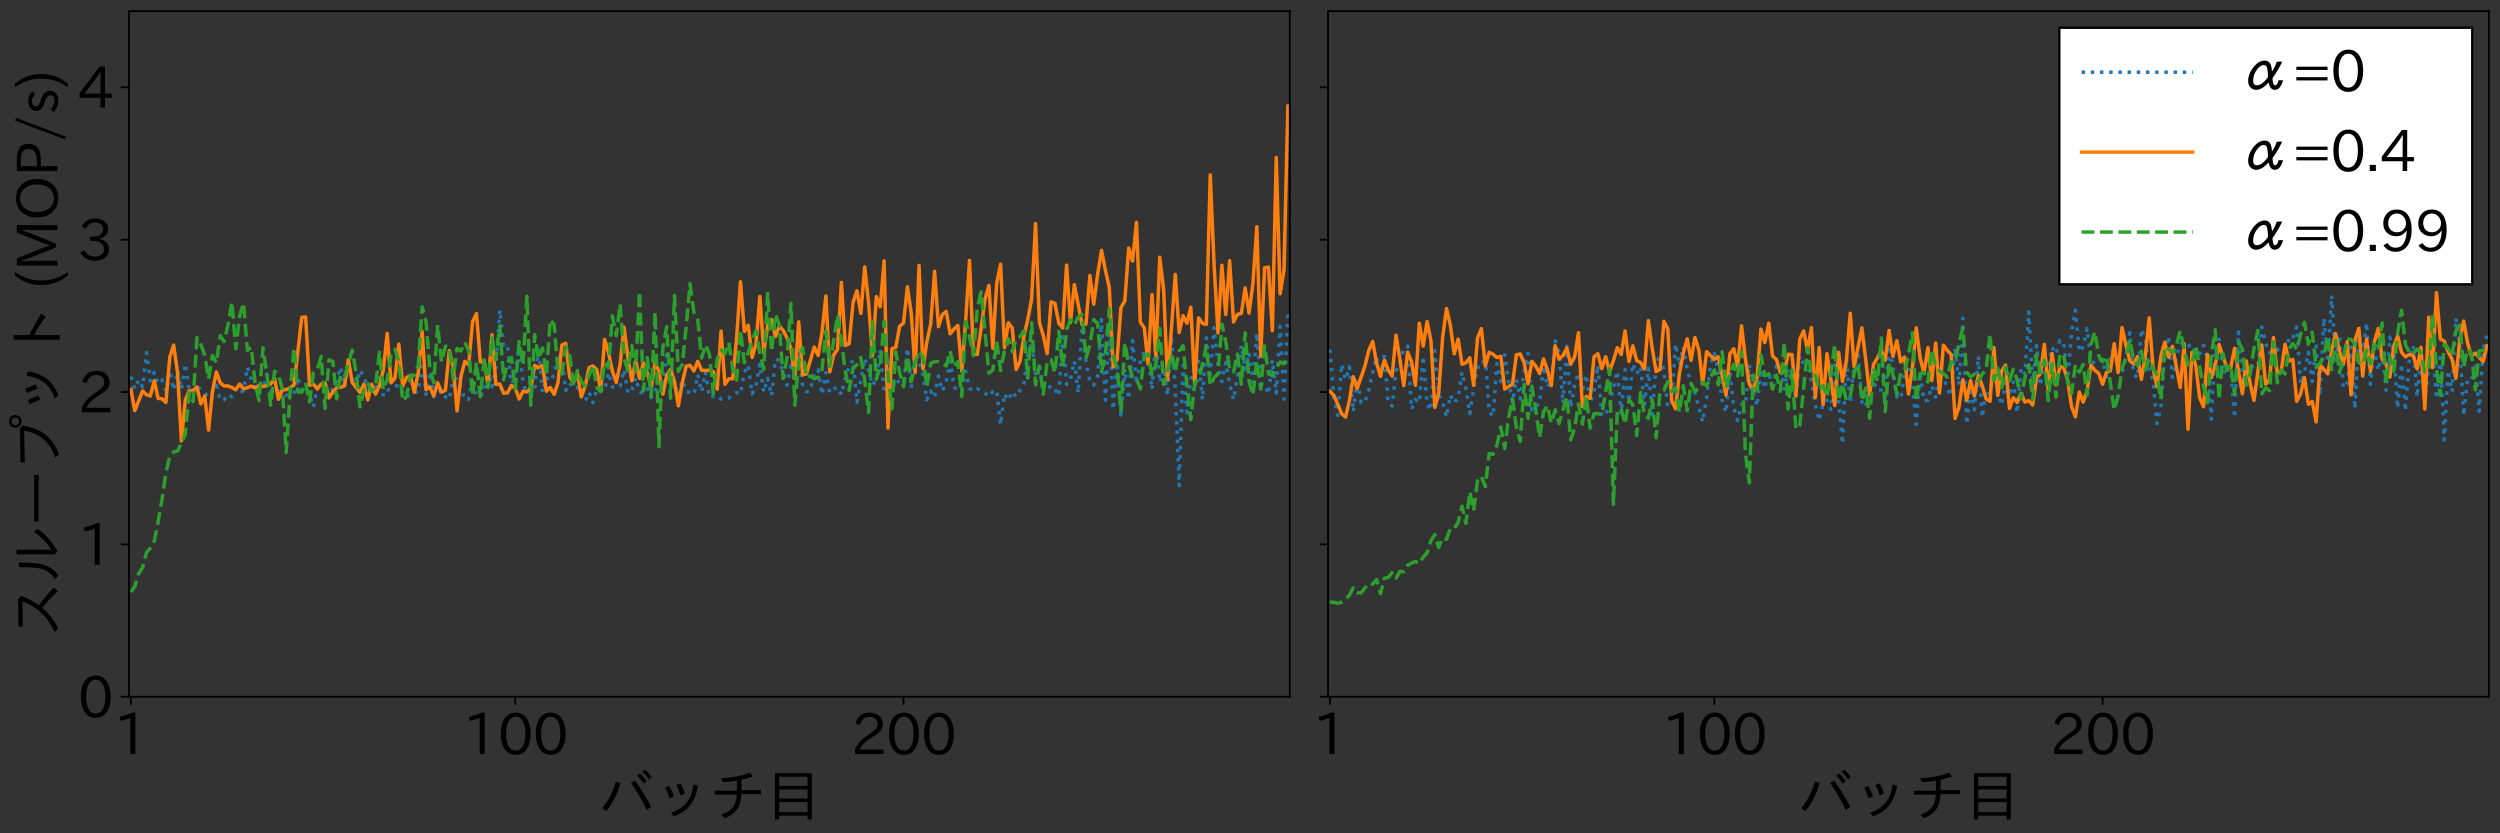 <?xml version="1.0" encoding="utf-8" standalone="no"?>
<!DOCTYPE svg PUBLIC "-//W3C//DTD SVG 1.1//EN"
  "http://www.w3.org/Graphics/SVG/1.1/DTD/svg11.dtd">
<svg xmlns:xlink="http://www.w3.org/1999/xlink" width="1080pt" height="360pt" viewBox="0 0 1080 360" xmlns="http://www.w3.org/2000/svg" version="1.1">
 <rect x="0" y="0" width="1080" height="360" fill="#333333" stroke="none"/>
 <defs>
  <style type="text/css">*{stroke-linejoin: round; stroke-linecap: butt}</style>
 </defs>
 <g id="figure_1">
  <g id="patch_1">
   <path d="M 0 360 
L 1080 360 
L 1080 0 
L 0 0 
L 0 360 
z
" style="fill: none"/>
  </g>
  <g id="axes_1">
   <g id="patch_2">
    <path d="M 55.726 301 
L 557.201 301 
L 557.201 4.8 
L 55.726 4.8 
L 55.726 301 
z
" style="fill: none"/>
   </g>
   <g id="matplotlib.axis_1">
    <g id="xtick_1">
     <g id="line2d_1">
      <defs>
       <path id="m10dc62b3e8" d="M 0 0 
L 0 3.5 
" style="stroke: #000000; stroke-width: 0.8"/>
      </defs>
      <g>
       <use xlink:href="#m10dc62b3e8" x="222.605" y="301" style="stroke: #000000; stroke-width: 0.8"/>
      </g>
     </g>
     <g id="text_1">
      <!-- 100 -->
      <g transform="translate(199.931 325.978) scale(0.24 -0.24)">
       <defs>
        <path id="IPAexGothic-31" d="M 2463 63 
L 1900 63 
L 1900 4103 
Q 1372 3922 788 3797 
L 684 4231 
Q 1519 4441 2106 4731 
L 2463 4731 
L 2463 63 
z
" transform="scale(0.016)"/>
        <path id="IPAexGothic-30" d="M 2038 4725 
Q 2881 4725 3334 3944 
Q 3694 3325 3694 2344 
Q 3694 1372 3334 741 
Q 2888 -31 2016 -31 
Q 1147 -31 700 741 
Q 341 1372 341 2350 
Q 341 3713 1000 4334 
Q 1419 4725 2038 4725 
z
M 2016 4266 
Q 1516 4266 1228 3759 
Q 934 3247 934 2344 
Q 934 1456 1222 947 
Q 1513 447 2016 447 
Q 2619 447 2909 1153 
Q 3100 1622 3100 2375 
Q 3100 3256 2806 3759 
Q 2509 4266 2016 4266 
z
" transform="scale(0.016)"/>
       </defs>
       <use xlink:href="#IPAexGothic-31"/>
       <use xlink:href="#IPAexGothic-30" x="62.988"/>
       <use xlink:href="#IPAexGothic-30" x="125.977"/>
      </g>
     </g>
    </g>
    <g id="xtick_2">
     <g id="line2d_2">
      <g>
       <use xlink:href="#m10dc62b3e8" x="390.322" y="301" style="stroke: #000000; stroke-width: 0.8"/>
      </g>
     </g>
     <g id="text_2">
      <!-- 200 -->
      <g transform="translate(367.648 325.978) scale(0.24 -0.24)">
       <defs>
        <path id="IPAexGothic-32" d="M 3659 63 
L 447 63 
L 447 594 
Q 825 1475 1894 2203 
L 2072 2322 
Q 2619 2697 2791 2906 
Q 2988 3153 2988 3444 
Q 2988 3772 2756 4003 
Q 2500 4259 2084 4259 
Q 1250 4259 991 3328 
L 497 3506 
Q 853 4725 2116 4725 
Q 2806 4725 3216 4316 
Q 3575 3947 3575 3425 
Q 3575 3038 3344 2722 
Q 3131 2416 2366 1938 
L 2231 1856 
Q 1256 1253 978 569 
L 3659 569 
L 3659 63 
z
" transform="scale(0.016)"/>
       </defs>
       <use xlink:href="#IPAexGothic-32"/>
       <use xlink:href="#IPAexGothic-30" x="62.988"/>
       <use xlink:href="#IPAexGothic-30" x="125.977"/>
      </g>
     </g>
    </g>
    <g id="xtick_3">
     <g id="line2d_3">
      <g>
       <use xlink:href="#m10dc62b3e8" x="56.565" y="301" style="stroke: #000000; stroke-width: 0.8"/>
      </g>
     </g>
     <g id="text_3">
      <!-- 1 -->
      <g transform="translate(49.007 325.978) scale(0.24 -0.24)">
       <use xlink:href="#IPAexGothic-31"/>
      </g>
     </g>
    </g>
    <g id="text_4">
     <!-- バッチ目 -->
     <g transform="translate(258.464 352.515) scale(0.24 -0.24)">
      <defs>
       <path id="IPAexGothic-30d0" d="M 428 903 
Q 1472 2069 1972 3884 
L 2497 3700 
Q 1938 1778 897 544 
L 428 903 
z
M 5441 678 
Q 4694 2275 3684 3725 
L 4147 3969 
Q 5050 2734 5956 1025 
L 5441 678 
z
M 5697 4116 
Q 5334 4656 4941 4984 
L 5241 5216 
Q 5625 4906 6016 4391 
L 5697 4116 
z
M 5094 3641 
Q 4803 4131 4356 4531 
L 4678 4781 
Q 5050 4472 5434 3922 
L 5094 3641 
z
" transform="scale(0.016)"/>
       <path id="IPAexGothic-30c3" d="M 1775 1984 
Q 1553 2666 1275 3175 
L 1716 3391 
Q 2034 2866 2247 2209 
L 1775 1984 
z
M 3003 2297 
Q 2813 2978 2522 3469 
L 2978 3681 
Q 3291 3166 3484 2522 
L 3003 2297 
z
M 1928 372 
Q 3094 744 3731 1569 
Q 4275 2263 4469 3525 
L 4975 3406 
Q 4734 1975 4016 1119 
Q 3406 391 2266 -44 
L 1928 372 
z
" transform="scale(0.016)"/>
       <path id="IPAexGothic-30c1" d="M 3088 2853 
L 3088 3981 
Q 2359 3847 1531 3797 
L 1288 4238 
Q 3200 4344 4553 4872 
L 4909 4456 
Q 4244 4216 3606 4078 
L 3606 2913 
L 5806 2913 
L 5806 2459 
L 3600 2459 
Q 3559 1422 3188 850 
Q 2722 138 1738 -256 
L 1347 153 
Q 2319 500 2709 1081 
Q 3031 1563 3081 2400 
L 597 2400 
L 597 2853 
L 3088 2853 
z
" transform="scale(0.016)"/>
       <path id="IPAexGothic-76ee" d="M 5266 4819 
L 5266 -384 
L 4791 -384 
L 4791 38 
L 1600 38 
L 1600 -384 
L 1125 -384 
L 1125 4819 
L 5266 4819 
z
M 1600 4416 
L 1600 3384 
L 4791 3384 
L 4791 4416 
L 1600 4416 
z
M 1600 2988 
L 1600 1966 
L 4791 1966 
L 4791 2988 
L 1600 2988 
z
M 1600 1563 
L 1600 447 
L 4791 447 
L 4791 1563 
L 1600 1563 
z
" transform="scale(0.016)"/>
      </defs>
      <use xlink:href="#IPAexGothic-30d0"/>
      <use xlink:href="#IPAexGothic-30c3" x="100"/>
      <use xlink:href="#IPAexGothic-30c1" x="200"/>
      <use xlink:href="#IPAexGothic-76ee" x="300"/>
     </g>
    </g>
   </g>
   <g id="matplotlib.axis_2">
    <g id="ytick_1">
     <g id="line2d_4">
      <defs>
       <path id="meb5b89d413" d="M 0 0 
L -3.5 0 
" style="stroke: #000000; stroke-width: 0.8"/>
      </defs>
      <g>
       <use xlink:href="#meb5b89d413" x="55.726" y="301" style="stroke: #000000; stroke-width: 0.8"/>
      </g>
     </g>
     <g id="text_5">
      <!-- 0 -->
      <g transform="translate(33.61 309.989) scale(0.24 -0.24)">
       <use xlink:href="#IPAexGothic-30"/>
      </g>
     </g>
    </g>
    <g id="ytick_2">
     <g id="line2d_5">
      <g>
       <use xlink:href="#meb5b89d413" x="55.726" y="235.178" style="stroke: #000000; stroke-width: 0.8"/>
      </g>
     </g>
     <g id="text_6">
      <!-- 1 -->
      <g transform="translate(33.61 244.167) scale(0.24 -0.24)">
       <use xlink:href="#IPAexGothic-31"/>
      </g>
     </g>
    </g>
    <g id="ytick_3">
     <g id="line2d_6">
      <g>
       <use xlink:href="#meb5b89d413" x="55.726" y="169.356" style="stroke: #000000; stroke-width: 0.8"/>
      </g>
     </g>
     <g id="text_7">
      <!-- 2 -->
      <g transform="translate(33.61 178.344) scale(0.24 -0.24)">
       <use xlink:href="#IPAexGothic-32"/>
      </g>
     </g>
    </g>
    <g id="ytick_4">
     <g id="line2d_7">
      <g>
       <use xlink:href="#meb5b89d413" x="55.726" y="103.533" style="stroke: #000000; stroke-width: 0.8"/>
      </g>
     </g>
     <g id="text_8">
      <!-- 3 -->
      <g transform="translate(33.61 112.522) scale(0.24 -0.24)">
       <defs>
        <path id="IPAexGothic-33" d="M 2381 2419 
Q 3506 2216 3506 1278 
Q 3506 716 3128 356 
Q 2709 -31 1944 -31 
Q 797 -31 288 881 
L 756 1131 
Q 1109 441 1938 441 
Q 2425 441 2694 691 
Q 2950 928 2950 1291 
Q 2950 1719 2566 1978 
Q 2216 2213 1644 2213 
L 1363 2213 
L 1363 2669 
L 1656 2669 
Q 2231 2669 2534 2888 
Q 2859 3119 2859 3509 
Q 2859 3934 2494 4138 
Q 2259 4278 1931 4278 
Q 1238 4278 903 3578 
L 434 3803 
Q 897 4725 1938 4725 
Q 2597 4725 3006 4394 
Q 3416 4069 3416 3534 
Q 3416 3028 3019 2706 
Q 2763 2500 2381 2444 
L 2381 2419 
z
" transform="scale(0.016)"/>
       </defs>
       <use xlink:href="#IPAexGothic-33"/>
      </g>
     </g>
    </g>
    <g id="ytick_5">
     <g id="line2d_8">
      <g>
       <use xlink:href="#meb5b89d413" x="55.726" y="37.711" style="stroke: #000000; stroke-width: 0.8"/>
      </g>
     </g>
     <g id="text_9">
      <!-- 4 -->
      <g transform="translate(33.61 46.7) scale(0.24 -0.24)">
       <defs>
        <path id="IPAexGothic-34" d="M 3813 1159 
L 3059 1159 
L 3059 63 
L 2547 63 
L 2547 1159 
L 197 1159 
L 197 1672 
L 2456 4678 
L 3059 4678 
L 3059 1634 
L 3813 1634 
L 3813 1159 
z
M 2578 4109 
L 2559 4109 
Q 2278 3656 2003 3284 
L 759 1634 
L 2547 1634 
L 2547 3144 
Q 2547 3481 2578 4109 
z
" transform="scale(0.016)"/>
       </defs>
       <use xlink:href="#IPAexGothic-34"/>
      </g>
     </g>
    </g>
    <g id="text_10">
     <!-- スループット (MOP/s) -->
     <g transform="translate(25.05 275.512) rotate(-90) scale(0.24 -0.24)">
      <defs>
       <path id="IPAexGothic-30b9" d="M 4359 4481 
L 4716 4147 
Q 4328 3072 3647 2150 
Q 4659 1434 5659 453 
L 5234 19 
Q 4256 1088 3353 1778 
Q 2372 597 1044 -31 
L 653 403 
Q 3128 1453 4097 4000 
L 1241 3963 
L 1228 4453 
L 4359 4481 
z
" transform="scale(0.016)"/>
       <path id="IPAexGothic-30eb" d="M 353 331 
Q 1313 994 1544 2022 
Q 1684 2650 1684 4397 
L 2203 4397 
L 2203 4153 
L 2203 4116 
Q 2203 2259 1934 1491 
Q 1619 588 744 -38 
L 353 331 
z
M 3125 4666 
L 3650 4666 
L 3650 769 
Q 4875 1488 5672 2734 
L 6000 2278 
Q 5075 966 3516 63 
L 3125 359 
L 3125 4666 
z
" transform="scale(0.016)"/>
       <path id="IPAexGothic-30fc" d="M 588 2688 
L 5809 2688 
L 5809 2175 
L 588 2175 
L 588 2688 
z
" transform="scale(0.016)"/>
       <path id="IPAexGothic-30d7" d="M 4825 4275 
L 5125 4000 
Q 4884 2378 4081 1381 
Q 3294 413 1888 -116 
L 1522 331 
Q 4069 1113 4550 3803 
L 966 3738 
L 966 4225 
L 4825 4275 
z
M 5597 5509 
Q 5906 5509 6119 5275 
Q 6303 5075 6303 4806 
Q 6303 4494 6069 4281 
Q 5866 4097 5597 4097 
Q 5284 4097 5072 4331 
Q 4888 4534 4888 4806 
Q 4888 5116 5122 5328 
Q 5328 5509 5597 5509 
z
M 5597 5228 
Q 5409 5228 5278 5088 
Q 5169 4966 5169 4806 
Q 5169 4616 5309 4488 
Q 5434 4378 5597 4378 
Q 5784 4378 5913 4519 
Q 6022 4641 6022 4806 
Q 6022 4991 5881 5119 
Q 5759 5228 5597 5228 
z
" transform="scale(0.016)"/>
       <path id="IPAexGothic-30c8" d="M 2284 4997 
L 2803 4997 
L 2803 3206 
Q 4088 2619 5216 1888 
L 4878 1369 
Q 3819 2175 2803 2688 
L 2803 -184 
L 2284 -184 
L 2284 4997 
z
" transform="scale(0.016)"/>
       <path id="IPAexGothic-20" transform="scale(0.016)"/>
       <path id="IPAexGothic-28" d="M 1928 -1016 
L 1653 -1166 
Q 488 69 488 1875 
Q 488 3678 1653 4909 
L 1928 4763 
Q 1006 3522 1006 1881 
Q 1006 203 1928 -1016 
z
" transform="scale(0.016)"/>
       <path id="IPAexGothic-4d" d="M 5147 63 
L 4597 63 
L 4597 2534 
Q 4597 3281 4634 4134 
L 4609 4134 
Q 4356 3409 4066 2675 
L 3066 209 
L 2650 209 
L 1641 2725 
Q 1328 3506 1128 4141 
L 1103 4141 
Q 1141 3131 1141 2553 
L 1141 63 
L 609 63 
L 609 4634 
L 1416 4634 
L 2503 1944 
Q 2697 1472 2869 906 
L 2888 906 
Q 3028 1416 3234 1931 
L 4316 4634 
L 5147 4634 
L 5147 63 
z
" transform="scale(0.016)"/>
       <path id="IPAexGothic-4f" d="M 2541 4725 
Q 3456 4725 4044 4138 
Q 4709 3472 4709 2331 
Q 4709 1219 4031 550 
Q 3450 -31 2541 -31 
Q 1638 -31 1056 550 
Q 378 1219 378 2356 
Q 378 3469 1044 4138 
Q 1631 4725 2541 4725 
z
M 2541 4266 
Q 1953 4266 1531 3844 
Q 994 3303 994 2350 
Q 994 1391 1531 863 
Q 1947 447 2541 447 
Q 3131 447 3556 863 
Q 4094 1400 4094 2375 
Q 4094 3297 3550 3844 
Q 3138 4266 2541 4266 
z
" transform="scale(0.016)"/>
       <path id="IPAexGothic-50" d="M 609 4634 
L 1941 4634 
Q 3688 4634 3688 3322 
Q 3688 1934 1906 1934 
L 1172 1934 
L 1172 63 
L 609 63 
L 609 4634 
z
M 1172 2381 
L 1800 2381 
Q 3100 2381 3100 3316 
Q 3100 4181 1894 4181 
L 1172 4181 
L 1172 2381 
z
" transform="scale(0.016)"/>
       <path id="IPAexGothic-2f" d="M 2719 4709 
L 600 -884 
L 300 -763 
L 2413 4831 
L 2719 4709 
z
" transform="scale(0.016)"/>
       <path id="IPAexGothic-73" d="M 2234 2547 
Q 1938 2931 1484 2931 
Q 891 2931 891 2475 
Q 891 2153 1531 1944 
L 1741 1875 
Q 2650 1578 2650 894 
Q 2650 434 2272 172 
Q 1972 -31 1497 -31 
Q 766 -31 256 503 
L 603 819 
Q 997 397 1516 397 
Q 2131 397 2131 875 
Q 2131 1238 1453 1478 
L 1234 1553 
Q 378 1853 378 2431 
Q 378 2797 628 3047 
Q 928 3347 1453 3347 
Q 2156 3347 2606 2859 
L 2234 2547 
z
" transform="scale(0.016)"/>
       <path id="IPAexGothic-29" d="M 466 4909 
Q 1638 3672 1638 1875 
Q 1638 75 466 -1166 
L 191 -1016 
Q 1119 216 1119 1881 
Q 1119 3509 191 4763 
L 466 4909 
z
" transform="scale(0.016)"/>
      </defs>
      <use xlink:href="#IPAexGothic-30b9"/>
      <use xlink:href="#IPAexGothic-30eb" x="100"/>
      <use xlink:href="#IPAexGothic-30fc" x="200"/>
      <use xlink:href="#IPAexGothic-30d7" x="300"/>
      <use xlink:href="#IPAexGothic-30c3" x="400"/>
      <use xlink:href="#IPAexGothic-30c8" x="500"/>
      <use xlink:href="#IPAexGothic-20" x="600"/>
      <use xlink:href="#IPAexGothic-28" x="627.002"/>
      <use xlink:href="#IPAexGothic-4d" x="660.303"/>
      <use xlink:href="#IPAexGothic-4f" x="750.488"/>
      <use xlink:href="#IPAexGothic-50" x="830.176"/>
      <use xlink:href="#IPAexGothic-2f" x="892.285"/>
      <use xlink:href="#IPAexGothic-73" x="942.285"/>
      <use xlink:href="#IPAexGothic-29" x="988.477"/>
     </g>
    </g>
   </g>
   <g id="line2d_9">
    <path d="M 56.565 162.657 
L 58.242 168.001 
L 59.919 164.072 
L 61.596 167.142 
L 63.274 152.315 
L 64.951 164.66 
L 66.628 160.848 
L 68.305 165.523 
L 69.982 164.095 
L 71.659 168.92 
L 73.337 160.143 
L 75.014 168.533 
L 76.691 160.314 
L 78.368 168.116 
L 80.045 157.182 
L 81.722 168.368 
L 83.4 169.442 
L 85.077 166.763 
L 86.754 168.44 
L 90.108 171.25 
L 91.785 169.449 
L 93.463 166.474 
L 95.14 172.863 
L 96.817 172.691 
L 98.494 170.451 
L 100.171 171.447 
L 101.849 168.053 
L 103.526 169.854 
L 105.203 168.716 
L 106.88 158.608 
L 108.557 163.984 
L 110.234 168.01 
L 111.912 166.71 
L 113.589 168.054 
L 115.266 161.59 
L 116.943 168.819 
L 118.62 169.863 
L 120.297 168.917 
L 121.975 170.799 
L 125.329 170.57 
L 127.006 170.137 
L 128.683 163.157 
L 130.36 169.699 
L 132.038 168.808 
L 133.715 170.207 
L 135.392 175.837 
L 137.069 167.18 
L 138.746 166.116 
L 140.424 165.895 
L 142.101 168.047 
L 143.778 168.338 
L 145.455 164.168 
L 147.132 158.601 
L 148.809 166.953 
L 150.487 157.475 
L 152.164 163.554 
L 153.841 167.091 
L 155.518 159.835 
L 157.195 162.772 
L 158.872 167.57 
L 160.55 168.325 
L 162.227 168.286 
L 163.904 163.038 
L 165.581 170.614 
L 167.258 170.584 
L 168.935 162.164 
L 170.613 166.66 
L 172.29 166.638 
L 175.644 171.723 
L 177.321 170.008 
L 178.999 169.42 
L 180.676 169.247 
L 182.353 156.415 
L 184.03 170.366 
L 185.707 160.925 
L 187.384 171.436 
L 189.062 169.813 
L 190.739 168.773 
L 192.416 171.466 
L 194.093 172.462 
L 195.77 163.87 
L 197.447 163.651 
L 199.125 167.678 
L 200.802 172.585 
L 202.479 172.493 
L 204.156 163.135 
L 205.833 171.181 
L 207.51 170.636 
L 209.188 169.788 
L 210.865 159.687 
L 212.542 167.199 
L 214.219 159.051 
L 215.896 133.934 
L 217.574 149.228 
L 219.251 148.959 
L 220.928 167.588 
L 222.605 160.391 
L 224.282 150.45 
L 225.959 165.442 
L 227.637 170.015 
L 230.991 168.716 
L 232.668 150.018 
L 234.345 169.502 
L 236.022 163.142 
L 237.7 164.588 
L 239.377 161.923 
L 241.054 152.552 
L 242.731 154.394 
L 244.408 168.749 
L 246.085 165.492 
L 247.763 167.868 
L 249.44 167.399 
L 251.117 170.952 
L 252.794 173.372 
L 254.471 169.464 
L 256.149 173.952 
L 257.826 168.248 
L 259.503 168.464 
L 261.18 168.878 
L 262.857 161.003 
L 264.534 167.215 
L 267.889 166.944 
L 269.566 159.753 
L 271.243 169.824 
L 272.92 168.805 
L 274.597 163.188 
L 276.275 169.217 
L 277.952 169.996 
L 279.629 167.918 
L 281.306 171.805 
L 282.983 168.644 
L 284.66 167.127 
L 286.338 164.977 
L 288.015 153.131 
L 289.692 159.34 
L 291.369 166.062 
L 293.046 170.737 
L 294.724 164.266 
L 296.401 168.974 
L 298.078 169.588 
L 299.755 170.367 
L 301.432 161.881 
L 303.109 169.276 
L 304.787 160.839 
L 306.464 171.6 
L 308.141 171.158 
L 309.818 170.844 
L 311.495 172.414 
L 313.172 172.356 
L 314.85 171.984 
L 316.527 170.265 
L 318.204 169.553 
L 319.881 170.128 
L 321.558 160.836 
L 323.235 157.754 
L 324.913 170.155 
L 326.59 166.626 
L 328.267 157.313 
L 329.944 169.425 
L 331.621 163.447 
L 333.299 170.943 
L 334.976 155.283 
L 336.653 155.605 
L 338.33 161.455 
L 340.007 166.381 
L 341.684 157.84 
L 343.362 159.956 
L 345.039 150.934 
L 346.716 166.088 
L 348.393 169.317 
L 350.07 168.637 
L 351.747 161.544 
L 353.425 159.688 
L 355.102 170.47 
L 356.779 160.949 
L 358.456 169.642 
L 360.133 168.037 
L 361.81 167.317 
L 363.488 170.542 
L 365.165 163.314 
L 366.842 158.293 
L 368.519 155.563 
L 370.196 173.803 
L 373.551 154.809 
L 375.228 159.818 
L 376.905 166.424 
L 378.582 164.164 
L 380.259 150.984 
L 381.937 169.82 
L 383.614 155.808 
L 385.291 168.413 
L 386.968 163.488 
L 388.645 165.638 
L 390.322 165.275 
L 392 150.469 
L 393.677 167.655 
L 395.354 150.581 
L 398.708 161.952 
L 400.385 172.704 
L 402.063 168.999 
L 403.74 171.783 
L 405.417 162.444 
L 407.094 168.861 
L 408.771 165.042 
L 410.449 156.184 
L 412.126 166.938 
L 413.803 169.17 
L 415.48 168.324 
L 417.157 160.433 
L 418.834 167.664 
L 420.512 169.013 
L 422.189 167.964 
L 423.866 168.641 
L 425.543 169.811 
L 427.22 171.337 
L 428.897 169.159 
L 430.575 168.627 
L 432.252 183.47 
L 433.929 170.16 
L 435.606 172.921 
L 437.283 169.209 
L 438.96 171.44 
L 442.315 165.66 
L 443.992 153.109 
L 445.669 147.664 
L 447.346 161.459 
L 449.024 158.41 
L 450.701 166.761 
L 452.378 168.238 
L 454.055 166.543 
L 455.732 168.26 
L 457.409 170.95 
L 459.087 143.819 
L 460.764 166.061 
L 462.441 163.924 
L 464.118 155.969 
L 465.795 169.764 
L 467.472 139.483 
L 469.15 156.286 
L 470.827 164.733 
L 472.504 166.38 
L 474.181 162.698 
L 475.858 138.016 
L 477.535 172.904 
L 479.213 140.133 
L 480.89 176.915 
L 482.567 154.883 
L 484.244 179.278 
L 485.921 159.393 
L 487.599 172.4 
L 489.276 147.086 
L 490.953 165.835 
L 492.63 156.079 
L 494.307 151.906 
L 495.984 152.097 
L 497.662 168.25 
L 499.339 147.026 
L 501.016 165.124 
L 502.693 158.881 
L 504.37 170.836 
L 506.047 145.686 
L 507.725 168.315 
L 509.402 209.862 
L 511.079 157.765 
L 512.756 178.364 
L 514.433 163.429 
L 516.11 161.729 
L 517.788 156.059 
L 519.465 172.653 
L 521.142 145.966 
L 522.819 161.797 
L 524.496 141.565 
L 526.174 157.896 
L 527.851 164.88 
L 529.528 156.565 
L 531.205 165.655 
L 532.882 172.647 
L 534.559 162.655 
L 536.237 149.322 
L 537.914 159.681 
L 539.591 152.337 
L 541.268 165.139 
L 542.945 143.886 
L 544.622 165.885 
L 546.3 165.989 
L 547.977 170.291 
L 549.654 155.566 
L 551.331 169.808 
L 553.008 140.995 
L 554.685 172.445 
L 556.363 134.958 
L 556.363 134.958 
" clip-path="url(#pae500adf95)" style="fill: none; stroke-dasharray: 1.5,2.475; stroke-dashoffset: 0; stroke: #1f77b4; stroke-width: 1.5"/>
   </g>
   <g id="line2d_10">
    <path d="M 56.565 168.197 
L 58.242 177.403 
L 61.596 168.915 
L 63.274 170.49 
L 64.951 171.091 
L 66.628 164.475 
L 68.305 172.097 
L 69.982 172.269 
L 71.659 173.864 
L 73.337 154.325 
L 75.014 149.074 
L 76.691 160.83 
L 78.368 190.461 
L 80.045 172.826 
L 81.722 168.779 
L 83.4 168.647 
L 85.077 167.183 
L 86.754 174.471 
L 88.431 171.062 
L 90.108 185.781 
L 91.785 169.093 
L 93.463 160.673 
L 95.14 165.375 
L 96.817 166.723 
L 98.494 166.734 
L 100.171 167.414 
L 101.849 168.312 
L 103.526 165.922 
L 105.203 167.942 
L 106.88 167.476 
L 108.557 166.79 
L 110.234 167.618 
L 111.912 166.451 
L 113.589 166.962 
L 115.266 166.611 
L 116.943 165.872 
L 118.62 163.585 
L 120.297 172.482 
L 121.975 168.383 
L 123.652 168.339 
L 125.329 167.489 
L 127.006 166.346 
L 130.36 137.086 
L 132.038 136.994 
L 133.715 166.382 
L 135.392 165.94 
L 137.069 168.041 
L 138.746 165.91 
L 140.424 165.489 
L 142.101 171.902 
L 143.778 169.321 
L 145.455 167.484 
L 147.132 167.264 
L 148.809 166.722 
L 150.487 155.417 
L 152.164 165.186 
L 155.518 169.533 
L 157.195 165.967 
L 158.872 172.773 
L 160.55 166.046 
L 162.227 170.264 
L 163.904 166.59 
L 165.581 159.89 
L 167.258 144.03 
L 168.935 165.387 
L 170.613 163.365 
L 172.29 148.716 
L 173.967 166.801 
L 175.644 163.065 
L 177.321 162.289 
L 178.999 169.502 
L 180.676 160.949 
L 182.353 143.156 
L 184.03 168.333 
L 185.707 167.231 
L 187.384 171.024 
L 189.062 165.361 
L 190.739 169.404 
L 192.416 168.63 
L 194.093 151.478 
L 195.77 158.407 
L 197.447 177.494 
L 199.125 162.63 
L 200.802 156.135 
L 202.479 157.563 
L 204.156 138.9 
L 205.833 135.476 
L 207.51 156.351 
L 209.188 156.29 
L 210.865 166.431 
L 212.542 144.639 
L 214.219 166.068 
L 215.896 165.898 
L 217.574 169.891 
L 219.251 169.696 
L 220.928 166.546 
L 222.605 167.772 
L 224.282 172.355 
L 225.959 168.989 
L 227.637 169.294 
L 229.314 167.622 
L 230.991 157.878 
L 232.668 158.804 
L 234.345 157.943 
L 236.022 168.981 
L 237.7 167.365 
L 239.377 170.385 
L 241.054 165.352 
L 242.731 149.055 
L 244.408 148.293 
L 246.085 162.822 
L 247.763 165.19 
L 249.44 161.302 
L 251.117 171.423 
L 252.794 166.878 
L 254.471 158.808 
L 256.149 158.09 
L 257.826 159.7 
L 259.503 168.812 
L 261.18 146.668 
L 262.857 152.253 
L 264.534 160.19 
L 266.212 165.195 
L 267.889 157.328 
L 269.566 141.284 
L 271.243 154.341 
L 272.92 164.495 
L 274.597 155.689 
L 276.275 163.456 
L 277.952 156.641 
L 279.629 160.928 
L 281.306 167.681 
L 282.983 156.369 
L 284.66 160.436 
L 286.338 170.291 
L 288.015 162.214 
L 289.692 159.497 
L 291.369 164.821 
L 293.046 175.333 
L 294.724 165.421 
L 296.401 158.243 
L 298.078 157.814 
L 299.755 160.262 
L 301.432 156.077 
L 303.109 159.945 
L 304.787 160.039 
L 306.464 159.838 
L 308.141 160.535 
L 309.818 168.144 
L 311.495 143.045 
L 313.172 166.02 
L 314.85 163.628 
L 316.527 163.604 
L 318.204 146.215 
L 319.881 121.733 
L 321.558 143.167 
L 323.235 140.533 
L 324.913 154.443 
L 326.59 148.593 
L 328.267 128.034 
L 329.944 152.346 
L 331.621 140.711 
L 333.299 138.074 
L 334.976 145.391 
L 336.653 140.873 
L 338.33 142.739 
L 340.007 146.062 
L 341.684 150.496 
L 343.362 163.487 
L 345.039 139.013 
L 346.716 161.932 
L 348.393 161.489 
L 351.747 149.93 
L 353.425 153.531 
L 355.102 143.573 
L 356.779 127.891 
L 358.456 160.653 
L 360.133 153.354 
L 361.81 150.954 
L 363.488 121.978 
L 365.165 149.248 
L 366.842 148.511 
L 368.519 130.634 
L 370.196 125.619 
L 371.874 135.396 
L 373.551 115.269 
L 375.228 130.759 
L 376.905 153.74 
L 378.582 128.155 
L 380.259 132.51 
L 381.937 112.687 
L 383.614 184.962 
L 385.291 150.626 
L 386.968 150.07 
L 388.645 140.971 
L 390.322 139.51 
L 392 123.872 
L 393.677 135.413 
L 395.354 160.958 
L 397.031 114.671 
L 398.708 159.383 
L 400.385 147.677 
L 402.063 140.037 
L 403.74 117.164 
L 405.417 141.123 
L 407.094 135.905 
L 408.771 134.546 
L 410.449 144.208 
L 412.126 142.099 
L 413.803 140.604 
L 415.48 160.361 
L 417.157 138.81 
L 418.834 112.47 
L 420.512 152.951 
L 422.189 153.107 
L 423.866 141.565 
L 425.543 129.112 
L 427.22 123.315 
L 428.897 150.454 
L 430.575 122.352 
L 432.252 114.125 
L 433.929 150.187 
L 435.606 139.412 
L 437.283 141.751 
L 438.96 159.65 
L 440.638 156.046 
L 442.315 145.484 
L 443.992 137.96 
L 445.669 129.196 
L 447.346 96.575 
L 449.024 139.293 
L 450.701 144.994 
L 452.378 152.771 
L 454.055 130.38 
L 455.732 131.056 
L 457.409 139.656 
L 459.087 141.684 
L 460.764 114.535 
L 462.441 139.286 
L 464.118 122.992 
L 467.472 140.286 
L 469.15 139.984 
L 470.827 119.015 
L 472.504 131.441 
L 474.181 118.38 
L 475.858 108.137 
L 477.535 116.742 
L 479.213 124.1 
L 480.89 158.499 
L 482.567 155.229 
L 484.244 132.926 
L 485.921 129.97 
L 487.599 107.154 
L 489.276 112.798 
L 490.953 96.075 
L 492.63 139.213 
L 494.307 141.575 
L 495.984 157.232 
L 497.662 127.255 
L 499.339 154.001 
L 501.016 111.102 
L 502.693 125.202 
L 504.37 164.007 
L 506.047 142.026 
L 507.725 118.552 
L 509.402 143.675 
L 511.079 136.392 
L 512.756 139.638 
L 514.433 132.729 
L 516.11 166.562 
L 517.788 137.326 
L 519.465 139.679 
L 521.142 140.129 
L 522.819 75.528 
L 524.496 114.652 
L 526.174 143.82 
L 527.851 114.568 
L 529.528 135.847 
L 531.205 112.649 
L 532.882 139.082 
L 534.559 135.778 
L 536.237 135.44 
L 537.914 124.39 
L 539.591 135.288 
L 541.268 122.382 
L 542.945 97.952 
L 544.622 153.838 
L 546.3 115.674 
L 547.977 115.396 
L 549.654 142.831 
L 551.331 68.072 
L 553.008 126.982 
L 554.685 116.626 
L 556.363 45.826 
L 556.363 45.826 
" clip-path="url(#pae500adf95)" style="fill: none; stroke: #ff7f0e; stroke-width: 1.5; stroke-linecap: square"/>
   </g>
   <g id="line2d_11">
    <path d="M 56.565 255.816 
L 58.242 253.288 
L 59.919 247.715 
L 61.596 245.085 
L 63.274 238.615 
L 64.951 236.823 
L 66.628 233.892 
L 68.305 225.353 
L 69.982 215.783 
L 71.659 204.434 
L 73.337 197.032 
L 75.014 195.218 
L 76.691 194.863 
L 80.045 187.766 
L 81.722 169.574 
L 83.4 173.512 
L 85.077 145.851 
L 86.754 148.85 
L 88.431 153.302 
L 90.108 163.719 
L 91.785 153.625 
L 93.463 156.76 
L 95.14 145.022 
L 96.817 147.576 
L 98.494 140.375 
L 100.171 130.473 
L 101.849 150.608 
L 103.526 136.665 
L 105.203 130.849 
L 106.88 151.391 
L 108.557 149.96 
L 110.234 165.858 
L 111.912 173.048 
L 113.589 150.224 
L 115.266 161.515 
L 116.943 175.012 
L 118.62 160.311 
L 120.297 161.864 
L 121.975 168.046 
L 123.652 195.48 
L 125.329 169.379 
L 127.006 150.178 
L 128.683 169.233 
L 130.36 169.451 
L 132.038 165.353 
L 133.715 173.63 
L 135.392 161.064 
L 137.069 159.601 
L 138.746 153.992 
L 140.424 176.473 
L 142.101 155.452 
L 143.778 156.132 
L 145.455 172.307 
L 147.132 161.777 
L 148.809 162.857 
L 152.164 151.262 
L 153.841 161.103 
L 155.518 175.796 
L 157.195 168.469 
L 158.872 165.726 
L 160.55 169.134 
L 162.227 166.878 
L 163.904 152.212 
L 165.581 168.326 
L 167.258 163.884 
L 168.935 153.534 
L 170.613 150.889 
L 172.29 156.134 
L 173.967 173.188 
L 175.644 171.332 
L 177.321 162.031 
L 178.999 162.131 
L 180.676 157.74 
L 182.353 132.551 
L 184.03 138.787 
L 185.707 159.446 
L 187.384 165.308 
L 189.062 140.39 
L 190.739 156.333 
L 192.416 149.519 
L 194.093 149.989 
L 195.77 163.696 
L 197.447 150.505 
L 199.125 151.606 
L 200.802 147.907 
L 202.479 151.581 
L 204.156 170.732 
L 205.833 156.514 
L 207.51 171.399 
L 209.188 154.72 
L 210.865 167.364 
L 212.542 145.966 
L 214.219 155.479 
L 215.896 140.794 
L 217.574 164.07 
L 219.251 156.607 
L 220.928 154.382 
L 222.605 168.123 
L 224.282 147.547 
L 225.959 157.547 
L 227.637 127.968 
L 229.314 175.084 
L 230.991 144.515 
L 232.668 155.114 
L 234.345 150.368 
L 236.022 161.946 
L 237.7 138.166 
L 239.377 140.242 
L 241.054 160.564 
L 242.731 161.463 
L 244.408 149.765 
L 246.085 153.31 
L 247.763 166.889 
L 249.44 160.011 
L 251.117 164.68 
L 252.794 166.758 
L 256.149 157.68 
L 257.826 167.516 
L 259.503 169.113 
L 261.18 156.592 
L 262.857 158.838 
L 264.534 136.432 
L 266.212 145.1 
L 267.889 131.389 
L 269.566 154.582 
L 271.243 160.136 
L 272.92 149.279 
L 274.597 160.654 
L 276.275 125.919 
L 277.952 168.809 
L 279.629 154.5 
L 281.306 171.215 
L 282.983 134.837 
L 284.66 192.999 
L 286.338 150.387 
L 288.015 141.149 
L 289.692 171.998 
L 291.369 127.618 
L 293.046 160.411 
L 294.724 157.386 
L 296.401 141.495 
L 298.078 122.589 
L 299.755 134.822 
L 301.432 138.148 
L 303.109 154.653 
L 304.787 148.968 
L 306.464 152.975 
L 308.141 170.091 
L 309.818 155.042 
L 311.495 151.2 
L 313.172 152.823 
L 314.85 147.913 
L 316.527 159.318 
L 318.204 164.174 
L 319.881 142.652 
L 321.558 156.678 
L 323.235 152.306 
L 324.913 147.132 
L 326.59 142.908 
L 328.267 152.602 
L 329.944 159.511 
L 331.621 126.743 
L 333.299 151.93 
L 334.976 135.632 
L 336.653 140.335 
L 338.33 163.444 
L 340.007 154.645 
L 341.684 131.012 
L 343.362 175.06 
L 345.039 156.539 
L 346.716 150.178 
L 348.393 162.994 
L 350.07 162.408 
L 351.747 163.571 
L 353.425 163.051 
L 355.102 159.734 
L 356.779 143.022 
L 358.456 158.357 
L 361.81 136.072 
L 363.488 147.33 
L 365.165 160.421 
L 366.842 168.633 
L 368.519 158.904 
L 370.196 157.507 
L 371.874 154.43 
L 373.551 164.423 
L 375.228 178.158 
L 376.905 139.01 
L 378.582 163.852 
L 380.259 158.22 
L 381.937 138.838 
L 383.614 161.879 
L 385.291 176.622 
L 386.968 151.941 
L 388.645 161.047 
L 390.322 167.066 
L 392 153.753 
L 393.677 164.863 
L 395.354 156.245 
L 397.031 152.011 
L 398.708 154.126 
L 400.385 167.148 
L 402.063 156.944 
L 403.74 156.282 
L 405.417 156.166 
L 407.094 156.822 
L 408.771 158.082 
L 410.449 151.646 
L 412.126 158.706 
L 413.803 156.181 
L 415.48 171.299 
L 417.157 138.925 
L 418.834 145.418 
L 420.512 153.705 
L 422.189 133.294 
L 423.866 126.071 
L 427.22 161.19 
L 428.897 159.788 
L 430.575 147.433 
L 432.252 160.101 
L 433.929 151.464 
L 435.606 146.281 
L 437.283 151.918 
L 438.96 146.487 
L 440.638 145.511 
L 442.315 142.888 
L 443.992 163.307 
L 445.669 139.395 
L 447.346 166.208 
L 449.024 158.14 
L 450.701 170.231 
L 452.378 156.164 
L 454.055 155.35 
L 455.732 161.058 
L 457.409 143.179 
L 459.087 158.482 
L 460.764 142.418 
L 462.441 138.189 
L 464.118 140.383 
L 465.795 136.95 
L 467.472 135.88 
L 469.15 154.498 
L 470.827 149.068 
L 472.504 138.068 
L 474.181 139.787 
L 475.858 160.499 
L 477.535 153.559 
L 479.213 133.355 
L 480.89 153.834 
L 482.567 159.053 
L 484.244 177.426 
L 485.921 148.152 
L 487.599 157.534 
L 489.276 162.89 
L 490.953 163.68 
L 492.63 168.011 
L 494.307 154.012 
L 495.984 152.88 
L 497.662 162.031 
L 499.339 157.337 
L 501.016 141.958 
L 502.693 166.061 
L 504.37 160.269 
L 506.047 153.108 
L 507.725 160.421 
L 509.402 151.754 
L 511.079 149.301 
L 512.756 166.35 
L 514.433 181.253 
L 516.11 165.48 
L 517.788 163.638 
L 519.465 157.424 
L 521.142 149.285 
L 522.819 166.586 
L 524.496 163.091 
L 526.174 161.499 
L 527.851 140.09 
L 529.528 147.574 
L 531.205 159.6 
L 532.882 160.712 
L 534.559 152.948 
L 536.237 165.991 
L 537.914 143.765 
L 539.591 164.68 
L 541.268 170.661 
L 542.945 155.866 
L 544.622 168.117 
L 546.3 149.513 
L 547.977 161.486 
L 549.654 162.249 
L 551.331 158.927 
L 553.008 156.421 
L 554.685 157.15 
L 556.363 154.871 
L 556.363 154.871 
" clip-path="url(#pae500adf95)" style="fill: none; stroke-dasharray: 5.55,2.4; stroke-dashoffset: 0; stroke: #2ca02c; stroke-width: 1.5"/>
   </g>
   <g id="patch_3">
    <path d="M 55.726 301 
L 55.726 4.8 
" style="fill: none; stroke: #000000; stroke-width: 0.8; stroke-linejoin: miter; stroke-linecap: square"/>
   </g>
   <g id="patch_4">
    <path d="M 557.201 301 
L 557.201 4.8 
" style="fill: none; stroke: #000000; stroke-width: 0.8; stroke-linejoin: miter; stroke-linecap: square"/>
   </g>
   <g id="patch_5">
    <path d="M 55.726 301 
L 557.201 301 
" style="fill: none; stroke: #000000; stroke-width: 0.8; stroke-linejoin: miter; stroke-linecap: square"/>
   </g>
   <g id="patch_6">
    <path d="M 55.726 4.8 
L 557.201 4.8 
" style="fill: none; stroke: #000000; stroke-width: 0.8; stroke-linejoin: miter; stroke-linecap: square"/>
   </g>
  </g>
  <g id="axes_2">
   <g id="patch_7">
    <path d="M 573.725 301 
L 1075.2 301 
L 1075.2 4.8 
L 573.725 4.8 
L 573.725 301 
z
" style="fill: none"/>
   </g>
   <g id="matplotlib.axis_3">
    <g id="xtick_4">
     <g id="line2d_12">
      <g>
       <use xlink:href="#m10dc62b3e8" x="740.604" y="301" style="stroke: #000000; stroke-width: 0.8"/>
      </g>
     </g>
     <g id="text_11">
      <!-- 100 -->
      <g transform="translate(717.929 325.978) scale(0.24 -0.24)">
       <use xlink:href="#IPAexGothic-31"/>
       <use xlink:href="#IPAexGothic-30" x="62.988"/>
       <use xlink:href="#IPAexGothic-30" x="125.977"/>
      </g>
     </g>
    </g>
    <g id="xtick_5">
     <g id="line2d_13">
      <g>
       <use xlink:href="#m10dc62b3e8" x="908.321" y="301" style="stroke: #000000; stroke-width: 0.8"/>
      </g>
     </g>
     <g id="text_12">
      <!-- 200 -->
      <g transform="translate(885.647 325.978) scale(0.24 -0.24)">
       <use xlink:href="#IPAexGothic-32"/>
       <use xlink:href="#IPAexGothic-30" x="62.988"/>
       <use xlink:href="#IPAexGothic-30" x="125.977"/>
      </g>
     </g>
    </g>
    <g id="xtick_6">
     <g id="line2d_14">
      <g>
       <use xlink:href="#m10dc62b3e8" x="574.564" y="301" style="stroke: #000000; stroke-width: 0.8"/>
      </g>
     </g>
     <g id="text_13">
      <!-- 1 -->
      <g transform="translate(567.005 325.978) scale(0.24 -0.24)">
       <use xlink:href="#IPAexGothic-31"/>
      </g>
     </g>
    </g>
    <g id="text_14">
     <!-- バッチ目 -->
     <g transform="translate(776.463 352.515) scale(0.24 -0.24)">
      <use xlink:href="#IPAexGothic-30d0"/>
      <use xlink:href="#IPAexGothic-30c3" x="100"/>
      <use xlink:href="#IPAexGothic-30c1" x="200"/>
      <use xlink:href="#IPAexGothic-76ee" x="300"/>
     </g>
    </g>
   </g>
   <g id="matplotlib.axis_4">
    <g id="ytick_6">
     <g id="line2d_15">
      <g>
       <use xlink:href="#meb5b89d413" x="573.725" y="301" style="stroke: #000000; stroke-width: 0.8"/>
      </g>
     </g>
    </g>
    <g id="ytick_7">
     <g id="line2d_16">
      <g>
       <use xlink:href="#meb5b89d413" x="573.725" y="235.178" style="stroke: #000000; stroke-width: 0.8"/>
      </g>
     </g>
    </g>
    <g id="ytick_8">
     <g id="line2d_17">
      <g>
       <use xlink:href="#meb5b89d413" x="573.725" y="169.356" style="stroke: #000000; stroke-width: 0.8"/>
      </g>
     </g>
    </g>
    <g id="ytick_9">
     <g id="line2d_18">
      <g>
       <use xlink:href="#meb5b89d413" x="573.725" y="103.533" style="stroke: #000000; stroke-width: 0.8"/>
      </g>
     </g>
    </g>
    <g id="ytick_10">
     <g id="line2d_19">
      <g>
       <use xlink:href="#meb5b89d413" x="573.725" y="37.711" style="stroke: #000000; stroke-width: 0.8"/>
      </g>
     </g>
    </g>
   </g>
   <g id="line2d_20">
    <path d="M 574.564 151 
L 576.241 172.063 
L 577.918 179.547 
L 579.595 157.366 
L 581.272 163.965 
L 582.949 158.411 
L 584.627 177.857 
L 586.304 163.278 
L 587.981 174.073 
L 589.658 173.633 
L 591.335 168.451 
L 593.013 160.891 
L 594.69 154.17 
L 596.367 162.541 
L 598.044 153.125 
L 599.721 173.928 
L 601.398 175.378 
L 603.076 160.369 
L 604.753 156.441 
L 606.43 150.98 
L 608.107 149.467 
L 609.784 176.711 
L 611.461 172.601 
L 613.139 173.869 
L 614.816 153.92 
L 616.493 174.685 
L 618.17 177.222 
L 619.847 151.511 
L 621.524 170.637 
L 623.202 173.682 
L 624.879 180.099 
L 626.556 170.66 
L 628.233 174.067 
L 629.91 171.729 
L 631.588 160.727 
L 633.265 167.96 
L 634.942 178.711 
L 636.619 167.922 
L 638.296 158.637 
L 639.973 158.64 
L 641.651 153.857 
L 643.328 177.748 
L 645.005 179.779 
L 646.682 157.055 
L 648.359 164.898 
L 650.036 153.221 
L 651.714 164.681 
L 653.391 173.666 
L 655.068 163.824 
L 656.745 172.22 
L 658.422 160.534 
L 660.099 152.562 
L 661.777 177.278 
L 663.454 175.527 
L 665.131 174.356 
L 666.808 158.135 
L 668.485 167.275 
L 670.163 163.65 
L 671.84 147.196 
L 673.517 152.467 
L 675.194 174.159 
L 676.871 149.492 
L 678.548 176.058 
L 680.226 166.54 
L 681.903 161.01 
L 683.58 168.944 
L 685.257 161.874 
L 686.934 174.002 
L 688.611 169.498 
L 690.289 157.817 
L 691.966 179.757 
L 693.643 178.83 
L 695.32 175.14 
L 696.997 167.437 
L 698.674 160.38 
L 700.352 178.655 
L 702.029 159.616 
L 703.706 173.526 
L 705.383 157.19 
L 707.06 161.518 
L 708.738 158.334 
L 710.415 174.797 
L 712.092 159.139 
L 713.769 179.229 
L 715.446 156.94 
L 717.123 153.219 
L 718.801 160.252 
L 720.478 175.927 
L 722.155 173.975 
L 723.832 148.63 
L 725.509 157.854 
L 727.186 149.763 
L 728.864 159.512 
L 730.541 165.955 
L 732.218 169.707 
L 735.572 182.278 
L 737.249 171.771 
L 738.927 157.289 
L 740.604 152.746 
L 742.281 160.322 
L 743.958 172.928 
L 745.635 178.168 
L 747.313 160.769 
L 748.99 176.137 
L 750.667 181.74 
L 752.344 174.794 
L 754.021 174.865 
L 755.698 157.408 
L 757.376 169.012 
L 759.053 175.468 
L 760.73 159.629 
L 762.407 167.839 
L 764.084 160.532 
L 765.761 168.572 
L 767.439 157.945 
L 769.116 158.697 
L 770.793 168.065 
L 772.47 159.461 
L 774.147 164.74 
L 775.824 172.212 
L 777.502 153.692 
L 779.179 157.841 
L 780.856 156.048 
L 782.533 164.964 
L 784.21 174.885 
L 785.888 181.697 
L 787.565 173.988 
L 789.242 172.912 
L 790.919 176.88 
L 792.596 157.643 
L 794.273 172.655 
L 795.951 191.672 
L 797.628 155.106 
L 799.305 174.086 
L 800.982 157.139 
L 802.659 153.412 
L 804.336 173.704 
L 806.014 175.806 
L 807.691 166.692 
L 809.368 164.956 
L 811.045 168.587 
L 812.722 168.525 
L 814.399 171.327 
L 816.077 149.424 
L 817.754 158.647 
L 819.431 171.593 
L 821.108 172.419 
L 822.785 161.108 
L 824.463 159.539 
L 826.14 166.811 
L 827.817 183.351 
L 829.494 161.064 
L 831.171 173.192 
L 832.848 172.903 
L 834.526 166.762 
L 836.203 171.629 
L 837.88 161.336 
L 839.557 162.265 
L 841.234 168.287 
L 842.911 170.922 
L 844.589 150.331 
L 846.266 166.317 
L 847.943 137.482 
L 849.62 183.226 
L 851.297 167.561 
L 852.974 177.028 
L 854.652 153.867 
L 856.329 180.282 
L 858.006 168.309 
L 859.683 170.115 
L 861.36 157.986 
L 863.038 169.261 
L 864.715 175.03 
L 866.392 165.54 
L 868.069 171.077 
L 869.746 165.012 
L 871.423 178.406 
L 873.101 158.961 
L 874.778 161.531 
L 876.455 134.738 
L 878.132 166.371 
L 879.809 149.187 
L 881.486 166.58 
L 883.164 154.359 
L 884.841 158.198 
L 886.518 150.024 
L 888.195 152.925 
L 889.872 147.028 
L 891.549 148.127 
L 893.227 165.226 
L 894.904 143.536 
L 896.581 133.986 
L 898.258 151.969 
L 899.935 149.708 
L 901.613 141.927 
L 903.29 155.485 
L 904.967 157.259 
L 906.644 155.677 
L 908.321 155.662 
L 909.998 162.696 
L 911.676 154.952 
L 913.353 149.652 
L 915.03 160.56 
L 916.707 161.216 
L 918.384 154.199 
L 920.061 143.692 
L 921.739 161.478 
L 923.416 163.284 
L 925.093 142.255 
L 926.77 146.48 
L 928.447 159.451 
L 930.124 164.473 
L 931.802 182.894 
L 933.479 176.144 
L 935.156 153.562 
L 936.833 145.205 
L 938.51 163.021 
L 940.188 154.348 
L 941.865 148.581 
L 943.542 148.076 
L 945.219 148.252 
L 946.896 151.93 
L 948.573 150.674 
L 950.251 152.886 
L 951.928 149.164 
L 953.605 154.862 
L 955.282 181.079 
L 956.959 148.17 
L 958.636 146.475 
L 960.314 161.464 
L 961.991 158.515 
L 963.668 158.703 
L 965.345 180.454 
L 967.022 143.433 
L 968.699 164.434 
L 970.377 162.162 
L 972.054 158.951 
L 973.731 157.885 
L 975.408 158.107 
L 977.085 141.248 
L 978.763 148.233 
L 980.44 152.489 
L 982.117 151 
L 983.794 150.784 
L 985.471 153.78 
L 987.148 154.18 
L 988.826 145.741 
L 990.503 146.128 
L 992.18 141.228 
L 993.857 165.83 
L 995.534 160.903 
L 997.211 152.178 
L 998.889 164.789 
L 1000.566 149.501 
L 1002.243 170.794 
L 1003.92 137.386 
L 1005.597 156.538 
L 1007.274 127.713 
L 1008.952 155.656 
L 1010.629 144.886 
L 1012.306 167.558 
L 1013.983 165.56 
L 1015.66 149.891 
L 1017.338 176.609 
L 1019.015 142.629 
L 1020.692 153.139 
L 1022.369 139.403 
L 1024.046 165.995 
L 1025.723 150.661 
L 1027.401 160.036 
L 1029.078 151.207 
L 1030.755 168.66 
L 1032.432 145.636 
L 1034.109 151.772 
L 1035.786 176.329 
L 1037.464 157.224 
L 1039.141 177.564 
L 1040.818 155.057 
L 1042.495 149.343 
L 1044.172 171.46 
L 1045.849 155.442 
L 1047.527 173.48 
L 1049.204 158.8 
L 1050.881 150.006 
L 1052.558 172.248 
L 1054.235 152.737 
L 1055.913 190.141 
L 1057.59 160.058 
L 1059.267 169.23 
L 1060.944 137.564 
L 1062.621 149.056 
L 1064.298 179.525 
L 1065.976 164.063 
L 1067.653 164.21 
L 1069.33 156.875 
L 1071.007 177.72 
L 1072.684 150.878 
L 1074.361 144.848 
L 1074.361 144.848 
" clip-path="url(#p6d215f0add)" style="fill: none; stroke-dasharray: 1.5,2.475; stroke-dashoffset: 0; stroke: #1f77b4; stroke-width: 1.5"/>
   </g>
   <g id="line2d_21">
    <path d="M 574.564 169.047 
L 576.241 170.839 
L 577.918 174.62 
L 579.595 178.728 
L 581.272 180.158 
L 582.949 173.048 
L 584.627 162.764 
L 586.304 167.831 
L 589.658 158.129 
L 591.335 151.312 
L 593.013 147.504 
L 594.69 156.991 
L 596.367 162.551 
L 598.044 155.585 
L 599.721 159.845 
L 601.398 162.4 
L 603.076 144.786 
L 604.753 155.202 
L 606.43 166.609 
L 608.107 152.139 
L 609.784 156.274 
L 611.461 166.439 
L 613.139 139.606 
L 614.816 149.526 
L 616.493 138.96 
L 618.17 147.164 
L 619.847 175.988 
L 621.524 169.81 
L 623.202 145.889 
L 624.879 133.275 
L 626.556 140.487 
L 628.233 152.844 
L 629.91 146.502 
L 631.588 157.369 
L 633.265 156.776 
L 634.942 154.572 
L 636.619 166.466 
L 638.296 145.911 
L 639.973 141.953 
L 641.651 158.036 
L 643.328 152.18 
L 645.005 153.054 
L 646.682 154.46 
L 648.359 153.956 
L 650.036 168.077 
L 651.714 166.997 
L 653.391 166.076 
L 655.068 153.298 
L 656.745 152.907 
L 658.422 156.66 
L 660.099 165.804 
L 661.777 156.116 
L 663.454 158.151 
L 665.131 161.33 
L 666.808 155.036 
L 668.485 159.809 
L 670.163 166.57 
L 671.84 149.35 
L 673.517 155.074 
L 675.194 153.608 
L 676.871 150.328 
L 678.548 157.349 
L 680.226 154.268 
L 681.903 143.758 
L 683.58 175.637 
L 685.257 171.253 
L 686.934 172.095 
L 688.611 154.143 
L 690.289 152.842 
L 691.966 159.196 
L 693.643 154.086 
L 695.32 160.443 
L 696.997 155.772 
L 698.674 150.213 
L 700.352 153.154 
L 702.029 142.931 
L 703.706 156.156 
L 705.383 149.406 
L 707.06 155.738 
L 708.738 156.619 
L 710.415 159.418 
L 712.092 138.496 
L 713.769 150.613 
L 715.446 160.505 
L 717.123 159.635 
L 718.801 138.778 
L 720.478 142.028 
L 722.155 173.001 
L 723.832 176.622 
L 725.509 161.314 
L 727.186 152.661 
L 728.864 146.367 
L 730.541 155.665 
L 732.218 145.8 
L 733.895 151.132 
L 735.572 165.866 
L 737.249 151.907 
L 738.927 153.649 
L 740.604 155.229 
L 742.281 154.156 
L 743.958 162.033 
L 745.635 170.742 
L 747.313 152.798 
L 748.99 150.635 
L 750.667 158.403 
L 752.344 140.756 
L 754.021 155.136 
L 755.698 165.851 
L 757.376 168.933 
L 759.053 163.06 
L 760.73 142.168 
L 762.407 147.997 
L 764.084 139.619 
L 765.761 153.792 
L 767.439 155.342 
L 769.116 160.991 
L 770.793 160.525 
L 772.47 153.07 
L 774.147 153.17 
L 775.824 171.114 
L 777.502 146.516 
L 779.179 142.97 
L 780.856 151.219 
L 782.533 141.505 
L 784.21 171.827 
L 785.888 150.146 
L 787.565 174.758 
L 789.242 152.745 
L 792.596 175.19 
L 794.273 152.224 
L 795.951 164.727 
L 797.628 155.692 
L 799.305 135.339 
L 800.982 158.508 
L 804.336 141.633 
L 806.014 155.561 
L 807.691 170.513 
L 809.368 157.448 
L 811.045 154.608 
L 812.722 151.431 
L 814.399 155.619 
L 816.077 142.761 
L 817.754 153.924 
L 819.431 147.209 
L 821.108 156.337 
L 822.785 154.274 
L 824.463 170.177 
L 826.14 159.053 
L 827.817 141.614 
L 829.494 154.595 
L 831.171 161.212 
L 832.848 150.199 
L 834.526 164.374 
L 836.203 148.218 
L 837.88 169.776 
L 839.557 149.12 
L 841.234 151.353 
L 842.911 153.187 
L 844.589 180.756 
L 846.266 175.917 
L 847.943 164.024 
L 849.62 172.83 
L 851.297 164.391 
L 852.974 171.043 
L 854.652 162.164 
L 856.329 166.652 
L 858.006 172.301 
L 859.683 173.353 
L 861.36 150.137 
L 863.038 170.84 
L 864.715 160.254 
L 866.392 157.664 
L 868.069 176.426 
L 869.746 171.872 
L 871.423 173.851 
L 873.101 169.917 
L 874.778 173.692 
L 876.455 173.091 
L 878.132 174.996 
L 879.809 163.124 
L 881.486 161.491 
L 883.164 148.766 
L 884.841 168.759 
L 886.518 152.732 
L 888.195 166.316 
L 889.872 158.261 
L 891.549 158.927 
L 893.227 164.226 
L 894.904 175.575 
L 896.581 180.063 
L 898.258 169.381 
L 899.935 173.706 
L 901.613 168.979 
L 903.29 157.787 
L 904.967 159.955 
L 906.644 161.27 
L 908.321 166.005 
L 909.998 160.844 
L 911.676 160.189 
L 913.353 148.477 
L 915.03 160.941 
L 916.707 141.518 
L 918.384 149.006 
L 920.061 155.844 
L 921.739 157.28 
L 923.416 154.057 
L 925.093 163.894 
L 926.77 153.865 
L 928.447 137.304 
L 930.124 159.062 
L 931.802 167.066 
L 933.479 153.942 
L 935.156 147.844 
L 936.833 154.322 
L 938.51 149.607 
L 941.865 167.393 
L 943.542 148.472 
L 945.219 185.425 
L 946.896 152.26 
L 948.573 157.967 
L 950.251 171.785 
L 951.928 175.731 
L 953.605 153.155 
L 955.282 163.209 
L 956.959 157.788 
L 958.636 148.773 
L 960.314 154.117 
L 961.991 158.701 
L 963.668 158.828 
L 965.345 150.443 
L 968.699 170.112 
L 970.377 155.903 
L 972.054 165.676 
L 973.731 172.967 
L 975.408 160.527 
L 977.085 149.063 
L 978.763 165.952 
L 980.44 164.093 
L 982.117 145.836 
L 983.794 161.347 
L 985.471 160.657 
L 987.148 148.722 
L 988.826 155.95 
L 990.503 155.26 
L 992.18 173.354 
L 993.857 170.136 
L 995.534 163.191 
L 997.211 174.661 
L 998.889 173.452 
L 1000.566 182.283 
L 1002.243 157.547 
L 1005.597 161.484 
L 1007.274 151.6 
L 1008.952 144.115 
L 1010.629 151.48 
L 1012.306 157.384 
L 1013.983 147.624 
L 1015.66 170.565 
L 1017.338 147.023 
L 1019.015 141.841 
L 1020.692 162.428 
L 1022.369 146.515 
L 1024.046 160.398 
L 1025.723 147.771 
L 1027.401 141.904 
L 1029.078 155.048 
L 1030.755 157.295 
L 1032.432 162.92 
L 1034.109 149.564 
L 1035.786 145.126 
L 1037.464 152.202 
L 1039.141 154.134 
L 1040.818 153.175 
L 1042.495 153.508 
L 1044.172 159.342 
L 1045.849 150.063 
L 1047.527 176.739 
L 1049.204 137.027 
L 1050.881 158.776 
L 1052.558 126.438 
L 1054.235 146.491 
L 1055.913 147.291 
L 1057.59 151.917 
L 1059.267 155.124 
L 1060.944 163.414 
L 1062.621 146.817 
L 1064.298 138.707 
L 1065.976 148.011 
L 1067.653 153.963 
L 1069.33 152.506 
L 1072.684 156.254 
L 1074.361 149.343 
L 1074.361 149.343 
" clip-path="url(#p6d215f0add)" style="fill: none; stroke: #ff7f0e; stroke-width: 1.5; stroke-linecap: square"/>
   </g>
   <g id="line2d_22">
    <path d="M 574.564 260.108 
L 576.241 260.175 
L 577.918 260.644 
L 579.595 260.134 
L 581.272 259.062 
L 582.949 257.074 
L 584.627 253.978 
L 586.304 256.02 
L 587.981 256.141 
L 589.658 253.966 
L 591.335 252.012 
L 593.013 252.372 
L 594.69 250.381 
L 596.367 256.523 
L 598.044 249.802 
L 599.721 249.475 
L 601.398 247.385 
L 603.076 249.803 
L 604.753 246.835 
L 606.43 247.003 
L 608.107 244.143 
L 609.784 243.254 
L 611.461 242.521 
L 613.139 243.464 
L 614.816 240.673 
L 616.493 238.872 
L 618.17 233.533 
L 619.847 230.95 
L 621.524 236.482 
L 623.202 232.383 
L 624.879 233.012 
L 626.556 228.244 
L 628.233 228.367 
L 629.91 225.735 
L 631.588 218.674 
L 633.265 226.081 
L 634.942 212.465 
L 636.619 220.62 
L 638.296 207.567 
L 639.973 205.734 
L 641.651 210.261 
L 643.328 195.955 
L 645.005 196.272 
L 646.682 192.283 
L 648.359 184.476 
L 650.036 193.714 
L 651.714 180.341 
L 653.391 172.321 
L 655.068 184.545 
L 656.745 190.718 
L 658.422 166.113 
L 660.099 180.739 
L 661.777 166.844 
L 663.454 177.141 
L 665.131 189.075 
L 666.808 177.919 
L 668.485 175.212 
L 670.163 182.838 
L 671.84 177.033 
L 673.517 182.924 
L 676.871 171.492 
L 678.548 189.961 
L 680.226 185.084 
L 681.903 174.483 
L 683.58 183.223 
L 685.257 171.156 
L 686.934 184.951 
L 688.611 178.717 
L 690.289 178.708 
L 691.966 179.101 
L 693.643 169.506 
L 695.32 159.205 
L 696.997 217.849 
L 698.674 177.269 
L 700.352 176.564 
L 702.029 183.218 
L 703.706 172.536 
L 705.383 174.834 
L 707.06 188.124 
L 708.738 169.498 
L 710.415 179.346 
L 712.092 180.736 
L 713.769 172.677 
L 715.446 189.148 
L 717.123 169.016 
L 718.801 168.67 
L 720.478 164.908 
L 722.155 169.042 
L 723.832 167.568 
L 725.509 178.114 
L 727.186 166.644 
L 728.864 177.342 
L 730.541 165.661 
L 732.218 168.958 
L 733.895 167.774 
L 735.572 165.191 
L 737.249 166.718 
L 738.927 163.024 
L 740.604 159.826 
L 742.281 166.226 
L 743.958 151.978 
L 745.635 167.49 
L 747.313 161.714 
L 748.99 157.397 
L 750.667 162.48 
L 752.344 151.97 
L 754.021 196.012 
L 755.698 208.615 
L 757.376 162.112 
L 759.053 168.825 
L 760.73 153.411 
L 762.407 162.356 
L 764.084 161.448 
L 765.761 168.14 
L 767.439 162.068 
L 769.116 169.071 
L 770.793 147.922 
L 772.47 176.668 
L 774.147 159.844 
L 775.824 185.433 
L 777.502 183.605 
L 779.179 167.687 
L 780.856 150.071 
L 782.533 162.464 
L 784.21 162.086 
L 785.888 168.501 
L 787.565 166.518 
L 789.242 171.455 
L 790.919 161.408 
L 792.596 148.902 
L 794.273 173.163 
L 795.951 165.806 
L 797.628 172.902 
L 799.305 171.25 
L 800.982 161.123 
L 802.659 157.072 
L 804.336 173.188 
L 806.014 167.663 
L 807.691 180.654 
L 809.368 159.07 
L 811.045 164.673 
L 812.722 145.999 
L 814.399 177.801 
L 816.077 156.642 
L 817.754 161.808 
L 819.431 170.349 
L 821.108 161.004 
L 822.785 160.342 
L 824.463 153.229 
L 826.14 143.738 
L 827.817 173.297 
L 829.494 161.387 
L 831.171 160.871 
L 832.848 165.06 
L 834.526 151.116 
L 836.203 158.344 
L 837.88 160.328 
L 839.557 161.296 
L 841.234 162.948 
L 842.911 156.309 
L 844.589 156.626 
L 846.266 148.088 
L 847.943 141.82 
L 849.62 160.798 
L 851.297 162.787 
L 852.974 161.64 
L 854.652 164.636 
L 856.329 161.538 
L 858.006 160.084 
L 859.683 144.325 
L 861.36 164.43 
L 863.038 159.099 
L 864.715 167.422 
L 866.392 158.579 
L 868.069 164.498 
L 869.746 159.486 
L 871.423 164.271 
L 873.101 172.3 
L 874.778 162.979 
L 876.455 157.652 
L 878.132 172.661 
L 879.809 153.412 
L 881.486 161.29 
L 883.164 155.573 
L 884.841 173.067 
L 886.518 157.147 
L 888.195 171.632 
L 889.872 152.761 
L 891.549 153.621 
L 893.227 164.828 
L 894.904 170.071 
L 896.581 157.64 
L 898.258 160.734 
L 899.935 157.408 
L 901.613 170.624 
L 903.29 149.011 
L 904.967 143.289 
L 906.644 153.656 
L 908.321 156.282 
L 909.998 153.853 
L 913.353 177.22 
L 915.03 170.982 
L 916.707 159.215 
L 918.384 154.725 
L 920.061 146.785 
L 921.739 155.517 
L 923.416 157.928 
L 925.093 151.67 
L 926.77 159.827 
L 928.447 155.28 
L 930.124 159.469 
L 931.802 161.709 
L 933.479 172.48 
L 935.156 149.732 
L 936.833 150.771 
L 938.51 152.569 
L 940.188 148.865 
L 941.865 142.996 
L 943.542 151.039 
L 945.219 157.698 
L 946.896 157.709 
L 948.573 149.268 
L 950.251 158.537 
L 951.928 167.154 
L 953.605 174.031 
L 955.282 153.499 
L 956.959 142.477 
L 958.636 172.645 
L 960.314 152.623 
L 961.991 160.197 
L 963.668 157.747 
L 965.345 170.19 
L 967.022 148 
L 968.699 150.584 
L 970.377 166.429 
L 972.054 161.622 
L 973.731 150.484 
L 975.408 142.767 
L 977.085 170.123 
L 978.763 167.538 
L 980.44 168.719 
L 982.117 147.69 
L 983.794 165.402 
L 985.471 159.787 
L 987.148 161.563 
L 988.826 150.842 
L 990.503 148.377 
L 992.18 150.847 
L 993.857 144.564 
L 995.534 139.255 
L 997.211 148.693 
L 998.889 143.527 
L 1000.566 158.768 
L 1002.243 156.862 
L 1003.92 153.659 
L 1005.597 145.385 
L 1007.274 159.665 
L 1008.952 146.955 
L 1010.629 161.059 
L 1012.306 154.519 
L 1013.983 146.269 
L 1015.66 146.638 
L 1017.338 148.504 
L 1019.015 156.752 
L 1020.692 157.594 
L 1022.369 151.24 
L 1024.046 157.131 
L 1025.723 148.638 
L 1027.401 151.514 
L 1029.078 139.554 
L 1030.755 165.779 
L 1032.432 154.166 
L 1034.109 160.376 
L 1035.786 143.728 
L 1037.464 134.012 
L 1039.141 148.871 
L 1040.818 152.072 
L 1042.495 152.908 
L 1044.172 150.731 
L 1045.849 152.246 
L 1047.527 160.78 
L 1049.204 159.946 
L 1050.881 135.825 
L 1052.558 159.454 
L 1054.235 170.847 
L 1055.913 148.767 
L 1057.59 150.423 
L 1059.267 153.569 
L 1060.944 142.856 
L 1062.621 140.444 
L 1064.298 158.595 
L 1065.976 150.774 
L 1067.653 152.555 
L 1069.33 168.41 
L 1071.007 151.587 
L 1072.684 151.361 
L 1074.361 149.434 
L 1074.361 149.434 
" clip-path="url(#p6d215f0add)" style="fill: none; stroke-dasharray: 5.55,2.4; stroke-dashoffset: 0; stroke: #2ca02c; stroke-width: 1.5"/>
   </g>
   <g id="patch_8">
    <path d="M 573.725 301 
L 573.725 4.8 
" style="fill: none; stroke: #000000; stroke-width: 0.8; stroke-linejoin: miter; stroke-linecap: square"/>
   </g>
   <g id="patch_9">
    <path d="M 1075.2 301 
L 1075.2 4.8 
" style="fill: none; stroke: #000000; stroke-width: 0.8; stroke-linejoin: miter; stroke-linecap: square"/>
   </g>
   <g id="patch_10">
    <path d="M 573.725 301 
L 1075.2 301 
" style="fill: none; stroke: #000000; stroke-width: 0.8; stroke-linejoin: miter; stroke-linecap: square"/>
   </g>
   <g id="patch_11">
    <path d="M 573.725 4.8 
L 1075.2 4.8 
" style="fill: none; stroke: #000000; stroke-width: 0.8; stroke-linejoin: miter; stroke-linecap: square"/>
   </g>
  </g>
  <g id="legend_1">
   <g id="patch_12">
    <path d="M 889.631 122.812 
L 1068 122.812 
L 1068 12 
L 889.631 12 
z
" style="fill: #ffffff; stroke: #000000; stroke-linejoin: miter"/>
   </g>
   <g id="line2d_23">
    <path d="M 899.231 31.177 
L 923.231 31.177 
L 947.231 31.177 
" style="fill: none; stroke-dasharray: 1.5,2.475; stroke-dashoffset: 0; stroke: #1f77b4; stroke-width: 1.5"/>
   </g>
   <g id="text_15">
    <!-- α=0 -->
    <g transform="translate(966.431 39.578) scale(0.24 -0.24)">
     <defs>
      <path id="IPAexGothic-3b1" d="M 5169 1278 
Q 4872 197 4244 197 
Q 3709 197 3538 1028 
Q 2800 197 2144 197 
Q 1769 197 1522 453 
Q 1241 734 1241 1197 
Q 1241 1966 1784 2681 
Q 2400 3488 3103 3488 
Q 3531 3488 3725 3147 
Q 3884 2875 3922 2259 
Q 4269 2775 4466 3366 
L 5081 3366 
Q 4559 2316 3981 1509 
Q 4019 709 4263 709 
Q 4547 709 4653 1278 
L 5169 1278 
z
M 3475 1650 
Q 3475 2169 3384 2616 
Q 3309 2994 3013 2994 
Q 2653 2994 2297 2559 
Q 1803 1950 1803 1241 
Q 1803 709 2231 709 
Q 2497 709 2797 922 
Q 3047 1097 3281 1381 
Q 3475 1622 3475 1650 
z
" transform="scale(0.016)"/>
      <path id="IPAexGothic-3d" d="M 416 2803 
L 3922 2803 
L 3922 2438 
L 416 2438 
L 416 2803 
z
M 416 1625 
L 3922 1625 
L 3922 1259 
L 416 1259 
L 416 1625 
z
" transform="scale(0.016)"/>
     </defs>
     <use xlink:href="#IPAexGothic-3b1"/>
     <use xlink:href="#IPAexGothic-3d" x="100"/>
     <use xlink:href="#IPAexGothic-30" x="167.822"/>
    </g>
   </g>
   <g id="line2d_24">
    <path d="M 899.231 65.715 
L 923.231 65.715 
L 947.231 65.715 
" style="fill: none; stroke: #ff7f0e; stroke-width: 1.5; stroke-linecap: square"/>
   </g>
   <g id="text_16">
    <!-- α=0.4 -->
    <g transform="translate(966.431 74.115) scale(0.24 -0.24)">
     <defs>
      <path id="IPAexGothic-2e" d="M 1184 63 
L 494 63 
L 494 753 
L 1184 753 
L 1184 63 
z
" transform="scale(0.016)"/>
     </defs>
     <use xlink:href="#IPAexGothic-3b1"/>
     <use xlink:href="#IPAexGothic-3d" x="100"/>
     <use xlink:href="#IPAexGothic-30" x="167.822"/>
     <use xlink:href="#IPAexGothic-2e" x="230.811"/>
     <use xlink:href="#IPAexGothic-34" x="257.227"/>
    </g>
   </g>
   <g id="line2d_25">
    <path d="M 899.231 100.252 
L 923.231 100.252 
L 947.231 100.252 
" style="fill: none; stroke-dasharray: 5.55,2.4; stroke-dashoffset: 0; stroke: #2ca02c; stroke-width: 1.5"/>
   </g>
   <g id="text_17">
    <!-- α=0.99 -->
    <g transform="translate(966.431 108.653) scale(0.24 -0.24)">
     <defs>
      <path id="IPAexGothic-39" d="M 2984 2356 
Q 2544 1716 1813 1716 
Q 1253 1716 847 2056 
Q 366 2459 366 3163 
Q 366 3813 769 4266 
Q 1181 4725 1869 4725 
Q 2800 4725 3241 3950 
Q 3559 3378 3559 2472 
Q 3559 1250 3041 588 
Q 2553 -31 1769 -31 
Q 859 -31 391 703 
L 853 953 
Q 1156 428 1753 428 
Q 2922 428 3009 2356 
L 2984 2356 
z
M 1888 4278 
Q 1450 4278 1172 3950 
Q 922 3653 922 3200 
Q 922 2741 1159 2478 
Q 1434 2163 1906 2163 
Q 2431 2163 2728 2572 
Q 2925 2847 2925 3169 
Q 2925 3553 2694 3863 
Q 2375 4278 1888 4278 
z
" transform="scale(0.016)"/>
     </defs>
     <use xlink:href="#IPAexGothic-3b1"/>
     <use xlink:href="#IPAexGothic-3d" x="100"/>
     <use xlink:href="#IPAexGothic-30" x="167.822"/>
     <use xlink:href="#IPAexGothic-2e" x="230.811"/>
     <use xlink:href="#IPAexGothic-39" x="257.227"/>
     <use xlink:href="#IPAexGothic-39" x="320.215"/>
    </g>
   </g>
  </g>
 </g>
 <defs>
  <clipPath id="pae500adf95">
   <rect x="55.726" y="4.8" width="501.475" height="296.2"/>
  </clipPath>
  <clipPath id="p6d215f0add">
   <rect x="573.725" y="4.8" width="501.475" height="296.2"/>
  </clipPath>
 </defs>
</svg>
